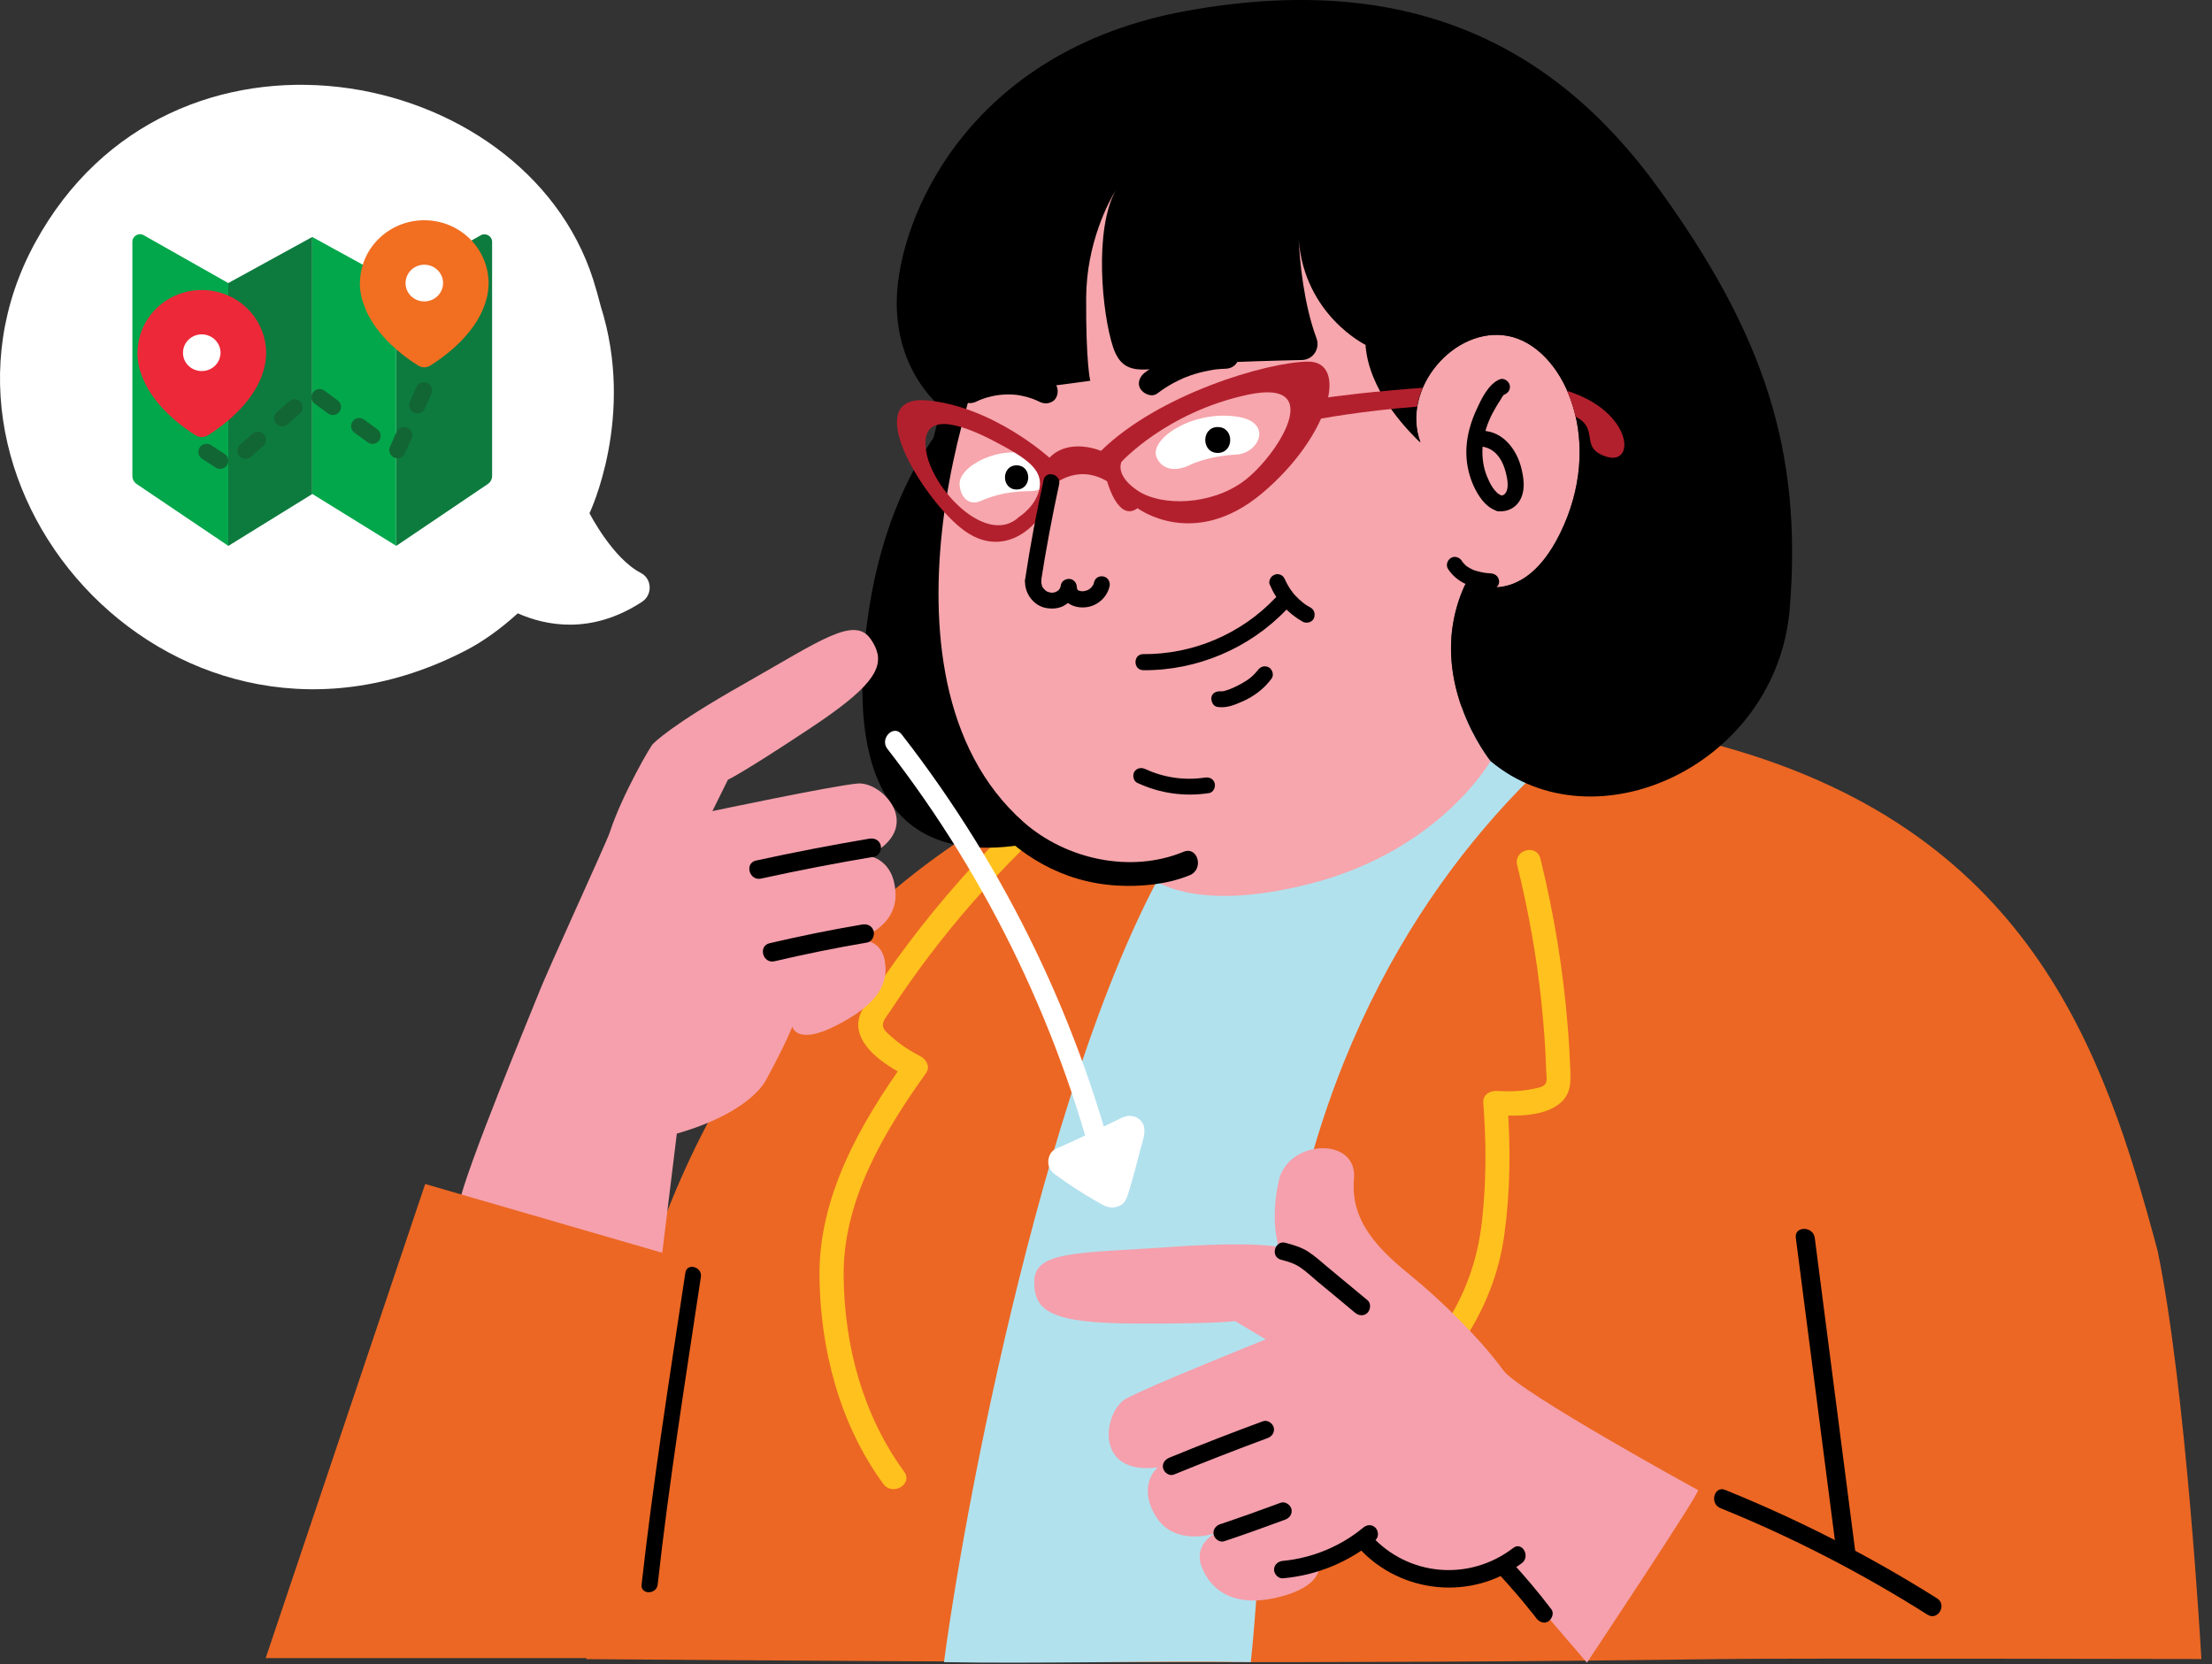 <svg width="194" height="146" viewBox="0 0 194 146" fill="none" xmlns="http://www.w3.org/2000/svg">
<rect x="0" y="0" width="194" height="146" fill="#333333" stroke="none"/>
<g clip-path="url(#clip0_259_306)">
<path d="M189.23 109.72C191.73 121.74 193.07 145.53 193.07 145.53C193.07 145.53 156.89 145.45 151.2 145.53C116.35 146 86.41 145.79 51.42 145.54C51.42 145.54 53.5 123.72 54.76 118.37C65.51 72.48 106.15 53.78 149.93 65.17C178.01 72.48 184.53 92.18 189.23 109.72Z" fill="#EC6723"/>
<path d="M140.04 63.09C129.75 71.28 117.75 85.55 113.18 109.25C111.44 118.3 110.49 138.6 109.7 145.8C101.75 145.66 90.73 145.96 82.79 145.8C84.96 129.57 92.91 89.56 104.09 72.84C106.6 69.09 109.02 65.86 111.33 63.09C120.4 61.52 130.08 61.51 140.04 63.09Z" fill="#B2E1EE"/>
<path d="M87.93 73.24C84.54 76.63 81.43 80.29 78.62 84.17C77.93 85.12 77.26 86.09 76.61 87.07C76.05 87.91 75.24 88.86 75.27 89.93C75.33 92.08 78.01 93.63 79.67 94.5C80.88 95.13 81.95 93.31 80.74 92.67C79.84 92.2 78.99 91.66 78.23 90.98C77.96 90.74 77.53 90.42 77.45 90.05C77.34 89.59 77.81 89.1 78.06 88.72C79.15 87.05 80.3 85.41 81.51 83.82C83.94 80.61 86.6 77.58 89.44 74.74C90.39 73.77 88.89 72.27 87.93 73.24Z" fill="#FFC11E"/>
<path d="M83.44 36.46C83.44 36.46 78.1 41.71 76.27 53.09C74.44 64.47 75.84 76.42 89.92 74.06C89.93 74.06 76.82 64.76 83.44 36.46Z" fill="black"/>
<path d="M100.36 76.57C100.36 76.57 103.72 80.42 115.02 77.49C126.32 74.56 130.72 66.76 130.72 66.76C130.72 66.76 124.57 59.16 128.66 50.93C128.66 50.93 133.66 54.04 137.15 46.07C140.64 38.1 136.97 30.39 132.28 29.47C127.6 28.55 122.82 34.07 124.57 38.8C124.57 38.8 120.8 35.81 121.26 28.56C121.72 21.31 121.72 21.31 121.72 21.31L113.73 17.82L98.27 15.07L84.67 25.34L84.49 33.01C84.49 33.01 79.12 48.03 82.05 60.1C84.98 72.17 94.06 77.66 100.36 76.57Z" fill="#F6A6AC"/>
<path d="M78.65 26.26C78.5 33.39 83.44 36.47 83.44 36.47L84.67 33.66C85.04 35.42 85.67 34.6 89.12 34.22C92.57 33.84 95.62 33.4 95.62 33.4C95.62 33.4 95.23 31.89 95.26 26.14C95.28 21.31 97.25 17.67 97.89 16.63C95.93 20.06 96.64 27.47 97.62 30.45C98.65 33.52 100.91 32.15 105.53 31.89C108.44 31.72 111.98 31.63 114.19 31.58C115.16 31.56 115.8 30.58 115.46 29.67C114.34 26.65 114 22.97 113.9 21.04C114.43 27.66 119.76 30.25 119.76 30.25C120.03 34.17 123.27 37.56 124.28 38.53C124.34 38.59 124.4 38.64 124.44 38.68C124.46 38.7 124.49 38.73 124.5 38.74C124.52 38.76 124.53 38.76 124.54 38.77C124.57 38.79 124.58 38.8 124.58 38.8C122.84 34.07 127.61 28.56 132.29 29.48C136.98 30.4 140.65 38.11 137.16 46.08C133.95 53.39 129.46 51.36 128.76 50.98C128.67 51.08 128.57 51.22 128.46 51.38C128.46 51.38 128.46 51.38 128.45 51.39C124.8 59.44 130.72 66.76 130.72 66.76C139.86 74.43 155.85 67.14 156.97 53.35C158.08 39.57 154.74 29.34 145.45 16.51C136.17 3.69 123.28 -2.52 104.09 0.95C84.89 4.41 78.81 19.13 78.65 26.26Z" fill="black"/>
<path d="M137.44 34.29C137.75 35 138 35.75 138.18 36.55C140.34 37.65 138.46 39.27 140.86 40.05C143.52 40.92 143.18 36.07 137.44 34.29Z" fill="#B3202D"/>
<path d="M114.85 36.9C114.85 36.9 118.06 36.26 122.46 35.83C123.05 35.78 123.65 35.72 124.28 35.67C124.37 35.11 124.54 34.55 124.77 34.02C123.71 34.09 122.74 34.17 121.85 34.26C117.75 34.62 115.52 35 115.52 35L114.85 36.9Z" fill="#B3202D"/>
<path d="M108.56 36.56C111.68 37.06 110.41 39.76 108.45 39.87C106.49 39.98 105.03 40.45 104.29 40.82C103.55 41.19 102.08 41.5 101.45 40.15C100.7 38.55 104.6 35.92 108.56 36.56Z" fill="white"/>
<path d="M90.65 39.95C92.68 40.63 92.62 43.06 90.33 43.08C88.04 43.1 86.84 43.6 85.97 43.96C85.1 44.33 84.28 43.81 84.16 42.54C84.01 40.92 87.67 38.95 90.65 39.95Z" fill="white"/>
<path d="M103.8 74.72C99.15 76.64 93.48 75.38 89.78 72.12C82.46 65.65 81.6 54.87 82.71 45.79C83.28 41.14 84.41 36.56 85.89 32.12C86.32 30.83 84.28 30.27 83.85 31.56C80.9 40.36 79.15 50.1 80.81 59.34C82.39 68.1 88.34 77.12 97.97 77.68C100.06 77.8 102.4 77.58 104.35 76.77C105.61 76.25 105.06 74.2 103.8 74.72Z" fill="black"/>
<path d="M84.24 46.29C87.75 49.16 90.77 46.34 91.48 44.83C92.18 43.32 92.18 42.72 92.18 42.72C92.18 42.72 94.3 40.56 97.1 42.22C97.1 42.22 98.06 45.84 99.77 44.58C99.77 44.58 104.69 48.3 110.68 43.28C116.66 38.25 118.32 31.67 114.7 31.72C111.08 31.77 101.63 34.58 96.56 39.55C96.56 39.55 93.79 38.35 92.04 40.15C92.04 40.15 87.08 35.63 81.27 35.12C75.44 34.63 80.72 43.43 84.24 46.29ZM98.36 40.51C98.36 40.51 102.31 36.16 109.41 34.63C116.51 33.1 111.92 40.12 109.06 42.22C106.19 44.33 101.89 44.43 99.81 43.06C97.73 41.68 98.36 40.51 98.36 40.51ZM87.08 38.64C90.09 40.2 91.43 41.18 91.18 42.78C90.93 44.37 89.37 45.35 89.37 45.35C86.56 47.98 81.68 42.88 81.21 39.48C80.73 36.07 84.07 37.08 87.08 38.64Z" fill="#B3202D"/>
<path d="M95.96 51.05C95.94 51.12 95.92 51.19 95.9 51.26C95.85 51.4 95.95 51.16 95.91 51.23C95.89 51.26 95.88 51.3 95.86 51.33C95.82 51.39 95.77 51.45 95.74 51.51C95.81 51.37 95.79 51.45 95.74 51.5C95.72 51.52 95.7 51.54 95.68 51.56C95.65 51.59 95.62 51.62 95.58 51.65C95.51 51.71 95.59 51.63 95.62 51.62C95.56 51.65 95.5 51.7 95.44 51.74C95.4 51.76 95.35 51.78 95.32 51.8C95.35 51.78 95.44 51.75 95.35 51.78C95.27 51.81 95.18 51.82 95.1 51.85C95.01 51.87 95.28 51.84 95.12 51.85C95.08 51.85 95.04 51.85 95 51.86C94.96 51.86 94.92 51.86 94.88 51.86C94.85 51.86 94.71 51.85 94.83 51.86C94.95 51.87 94.8 51.85 94.78 51.85C94.74 51.84 94.7 51.83 94.66 51.82C94.63 51.81 94.57 51.78 94.55 51.78C94.61 51.77 94.67 51.84 94.56 51.78C94.55 51.77 94.53 51.76 94.52 51.76C94.48 51.73 94.49 51.75 94.56 51.8C94.54 51.82 94.47 51.65 94.53 51.78C94.58 51.88 94.53 51.77 94.51 51.75C94.5 51.73 94.43 51.62 94.49 51.72C94.55 51.82 94.49 51.71 94.48 51.68C94.47 51.65 94.46 51.61 94.45 51.57C94.43 51.49 94.42 51.41 94.4 51.34C94.33 50.98 93.87 50.74 93.53 50.85C93.14 50.98 92.96 51.33 93.04 51.72C93.13 52.22 93.33 52.69 93.78 52.97C94.22 53.25 94.79 53.33 95.3 53.26C96.27 53.13 97.08 52.4 97.31 51.45C97.4 51.09 97.2 50.67 96.82 50.58C96.47 50.47 96.06 50.66 95.96 51.05Z" fill="black"/>
<path d="M93.06 51.29C93.05 51.38 93.02 51.45 93 51.54C92.98 51.62 93.07 51.41 93.01 51.52C92.99 51.56 92.97 51.6 92.94 51.64C92.93 51.65 92.92 51.67 92.91 51.68C92.87 51.74 92.87 51.73 92.94 51.65C92.94 51.66 92.87 51.73 92.86 51.74C92.83 51.77 92.8 51.79 92.78 51.82C92.67 51.92 92.91 51.75 92.77 51.82C92.73 51.84 92.7 51.87 92.66 51.89C92.64 51.9 92.61 51.92 92.58 51.93C92.6 51.92 92.62 51.91 92.65 51.9C92.6 51.95 92.45 51.96 92.38 51.98C92.29 52 92.53 51.97 92.4 51.98C92.35 51.98 92.3 51.99 92.25 51.99C92.21 51.99 92.17 51.98 92.13 51.98C92.08 51.98 92.1 51.98 92.2 51.99C92.18 51.99 92.15 51.98 92.13 51.98C92.04 51.96 91.96 51.94 91.87 51.91C91.75 51.87 91.95 51.96 91.88 51.91C91.85 51.89 91.81 51.87 91.77 51.85C91.75 51.84 91.67 51.77 91.65 51.77C91.7 51.77 91.76 51.86 91.66 51.77C91.6 51.71 91.55 51.63 91.48 51.58C91.53 51.62 91.55 51.68 91.49 51.59C91.47 51.56 91.45 51.52 91.43 51.49C91.42 51.47 91.36 51.39 91.37 51.36C91.41 51.45 91.42 51.47 91.4 51.42C91.39 51.4 91.38 51.38 91.38 51.35C91.37 51.33 91.32 51.12 91.32 51.12C91.33 51.22 91.34 51.25 91.33 51.19C91.33 51.17 91.33 51.14 91.32 51.12C91.32 51.07 91.32 51.03 91.32 50.98C91.33 50.61 90.99 50.26 90.61 50.27C90.22 50.29 89.92 50.58 89.9 50.98C89.87 52.08 90.67 53.16 91.78 53.34C92.36 53.44 92.99 53.37 93.49 53.02C93.95 52.71 94.32 52.23 94.4 51.66C94.43 51.46 94.43 51.29 94.33 51.12C94.24 50.97 94.08 50.83 93.91 50.8C93.6 50.72 93.12 50.9 93.06 51.29Z" fill="black"/>
<path d="M91.28 51.12C91.73 48.22 92.27 45.34 92.89 42.48C93.08 41.59 91.72 41.22 91.53 42.1C90.9 44.96 90.36 47.84 89.92 50.74C89.86 51.12 90.02 51.5 90.41 51.61C90.74 51.7 91.22 51.5 91.28 51.12Z" fill="black"/>
<path d="M106.8 39.73C108.26 39.73 108.26 37.46 106.8 37.46C105.34 37.46 105.34 39.73 106.8 39.73Z" fill="black"/>
<path d="M89.16 42.94C90.52 42.94 90.52 40.82 89.16 40.82C87.8 40.82 87.8 42.94 89.16 42.94Z" fill="black"/>
<path d="M99.74 68.67C101.72 69.6 103.88 69.9 106.04 69.57C106.42 69.51 106.63 69.04 106.53 68.7C106.42 68.3 106.04 68.15 105.66 68.21C103.91 68.48 102.05 68.21 100.45 67.46C100.1 67.3 99.69 67.36 99.48 67.71C99.31 68.01 99.4 68.51 99.74 68.67Z" fill="black"/>
<path d="M131.35 44.83C132.25 44.95 133.06 44.49 133.42 43.65C133.77 42.84 133.63 41.91 133.43 41.08C133.06 39.58 132.02 38.07 130.39 37.82C130.01 37.76 129.63 37.91 129.52 38.31C129.43 38.64 129.63 39.12 130.01 39.18C131.01 39.33 131.65 40.12 131.96 41.09C132.12 41.6 132.26 42.18 132.22 42.72C132.2 42.92 132.13 43.14 132.03 43.27C131.96 43.35 131.92 43.39 131.82 43.44C131.85 43.43 131.6 43.46 131.74 43.48C131.36 43.43 130.98 43.57 130.87 43.97C130.77 44.29 130.97 44.78 131.35 44.83Z" fill="black"/>
<path d="M131.54 33.27C130.54 33.68 129.93 34.98 129.5 35.92C129 36.99 128.67 38.14 128.61 39.32C128.56 40.42 128.76 41.52 129.2 42.53C129.61 43.46 130.31 44.56 131.35 44.83C132.23 45.06 132.6 43.7 131.73 43.47C131.09 43.3 130.63 42.33 130.4 41.76C130.09 40.98 129.98 40.15 130.02 39.32C130.06 38.48 130.28 37.64 130.61 36.86C130.78 36.46 130.98 36.08 131.2 35.71C131.32 35.51 131.44 35.31 131.57 35.12C131.64 35.02 131.8 34.68 131.91 34.63C132.27 34.48 132.51 34.16 132.4 33.76C132.32 33.43 131.89 33.13 131.54 33.27Z" fill="black"/>
<path d="M127 49.91C127.37 50.48 127.91 50.94 128.53 51.22C129.24 51.54 129.99 51.67 130.77 51.72C131.14 51.74 131.49 51.38 131.48 51.01C131.46 50.61 131.17 50.33 130.77 50.3C130.61 50.29 130.46 50.27 130.3 50.26C130.22 50.25 130.22 50.25 130.31 50.26C130.27 50.25 130.23 50.25 130.19 50.24C130.11 50.23 130.04 50.21 129.96 50.2C129.81 50.17 129.66 50.13 129.51 50.09C129.44 50.07 129.36 50.04 129.29 50.02C129.25 50.01 129.22 49.99 129.18 49.98C129.26 50.02 129.28 50.02 129.23 50C129.12 49.95 129 49.89 128.89 49.83C128.83 49.8 128.77 49.76 128.72 49.72C128.68 49.7 128.49 49.6 128.66 49.68C128.55 49.62 128.45 49.5 128.37 49.41C128.33 49.36 128.27 49.31 128.24 49.26C128.34 49.43 128.23 49.23 128.21 49.2C128.01 48.89 127.57 48.73 127.24 48.95C126.94 49.14 126.78 49.58 127 49.91Z" fill="black"/>
<path d="M79.36 93.1C75.4 98.64 71.79 105 71.87 111.98C71.95 118.41 73.64 124.93 77.47 130.17C78.27 131.26 80.1 130.2 79.3 129.1C75.68 124.14 74.06 118.08 73.99 111.98C73.91 105.38 77.46 99.39 81.19 94.17C81.99 93.06 80.15 92 79.36 93.1Z" fill="#FFC11E"/>
<path d="M133.06 75.88C134.04 79.85 134.77 83.88 135.19 87.96C135.4 89.97 135.55 92 135.61 94.02C135.62 94.3 135.72 94.83 135.53 95.09C135.32 95.38 134.75 95.46 134.43 95.52C133.39 95.74 132.31 95.76 131.25 95.7C129.89 95.62 129.89 97.74 131.25 97.82C133.05 97.92 135.81 97.97 137.12 96.48C137.79 95.71 137.76 94.78 137.72 93.82C137.67 92.54 137.6 91.26 137.49 89.98C137.09 85.04 136.29 80.14 135.1 75.32C134.77 73.99 132.73 74.55 133.06 75.88Z" fill="#FFC11E"/>
<path d="M130.09 96.76C130.36 100.19 130.36 103.65 129.98 107.07C129.6 110.52 128.52 113.52 126.63 116.42C123.53 121.19 119.22 125.33 113.93 127.56C112.69 128.08 113.24 130.13 114.49 129.6C120.21 127.19 124.83 122.96 128.24 117.82C130.2 114.86 131.46 111.79 131.94 108.27C132.46 104.46 132.5 100.59 132.2 96.76C132.11 95.41 129.99 95.4 130.09 96.76Z" fill="#FFC11E"/>
<path d="M157.5 108.58C158.7 117.9 159.91 127.22 161.11 136.53C161.24 137.57 162.9 137.59 162.77 136.53C161.57 127.21 160.36 117.89 159.16 108.58C159.02 107.54 157.36 107.53 157.5 108.58Z" fill="black"/>
<path d="M101.49 34.52C101.94 34.18 102.42 33.87 102.91 33.6C103.17 33.46 103.45 33.33 103.72 33.2C103.84 33.15 103.86 33.14 103.78 33.17C103.85 33.14 103.92 33.11 103.99 33.09C104.11 33.04 104.24 33 104.36 32.95C104.89 32.76 105.44 32.62 106 32.51C106.13 32.49 106.26 32.46 106.39 32.44C106.52 32.42 106.54 32.42 106.44 32.43C106.51 32.42 106.59 32.41 106.66 32.4C106.96 32.37 107.26 32.35 107.56 32.34C108.11 32.32 108.64 31.87 108.62 31.28C108.59 30.72 108.15 30.2 107.56 30.22C105 30.3 102.47 31.14 100.41 32.68C99.97 33.01 99.7 33.61 100.03 34.13C100.32 34.57 101.02 34.87 101.49 34.52Z" fill="black"/>
<path d="M92.25 33.42C89.82 32.2 86.98 32.19 84.55 33.4C84.05 33.65 83.87 34.39 84.17 34.85C84.5 35.36 85.09 35.49 85.62 35.23C86.43 34.83 87.46 34.6 88.4 34.6C89.01 34.6 89.29 34.64 89.8 34.76C90.36 34.89 90.76 35.04 91.18 35.25C91.67 35.5 92.35 35.4 92.63 34.87C92.89 34.38 92.78 33.68 92.25 33.42Z" fill="black"/>
<path d="M100.27 58.79C104.97 58.83 109.58 56.88 112.83 53.47C113.46 52.81 112.46 51.81 111.83 52.47C108.84 55.62 104.62 57.41 100.27 57.38C99.36 57.37 99.36 58.78 100.27 58.79Z" fill="black"/>
<path d="M111.35 51.25C111.65 51.96 112.04 52.61 112.56 53.19C113.04 53.72 113.62 54.18 114.24 54.53C114.56 54.71 115.02 54.62 115.21 54.28C115.38 53.95 115.3 53.5 114.96 53.31C114.82 53.23 114.68 53.15 114.54 53.06C114.48 53.02 114.42 52.98 114.36 52.93C114.33 52.91 114.3 52.89 114.27 52.86C114.2 52.81 114.39 52.96 114.29 52.88C114.04 52.68 113.81 52.46 113.59 52.23C113.54 52.18 113.49 52.12 113.44 52.06C113.42 52.03 113.39 52 113.37 51.97C113.36 51.95 113.34 51.94 113.33 51.92C113.3 51.88 113.31 51.9 113.37 51.97C113.37 51.93 113.26 51.82 113.24 51.79C113.19 51.72 113.15 51.66 113.1 51.59C113.02 51.46 112.94 51.32 112.87 51.19C112.84 51.12 112.8 51.06 112.77 50.99C112.75 50.95 112.73 50.91 112.71 50.87C112.69 50.83 112.63 50.69 112.71 50.88C112.64 50.7 112.56 50.56 112.39 50.46C112.24 50.37 112.02 50.33 111.85 50.39C111.68 50.45 111.51 50.55 111.43 50.71C111.34 50.86 111.28 51.08 111.35 51.25Z" fill="black"/>
<path d="M106.76 62.01C107.31 62.09 107.81 61.99 108.32 61.8C108.74 61.64 109.16 61.46 109.55 61.24C110.33 60.81 111.01 60.23 111.53 59.51C111.75 59.21 111.59 58.71 111.28 58.54C110.91 58.35 110.55 58.47 110.31 58.79C110.29 58.82 110.26 58.86 110.24 58.89C110.28 58.83 110.27 58.85 110.23 58.89C110.17 58.96 110.11 59.03 110.04 59.1C109.93 59.22 109.8 59.34 109.68 59.44C109.65 59.47 109.62 59.49 109.58 59.52C109.54 59.55 109.47 59.6 109.55 59.54C109.48 59.59 109.41 59.64 109.34 59.69C109.19 59.79 109.04 59.88 108.88 59.97C108.73 60.05 108.58 60.13 108.43 60.2C108.35 60.24 108.28 60.27 108.2 60.31C108.15 60.33 108.07 60.37 108.16 60.33C108.12 60.35 108.08 60.36 108.04 60.38C107.87 60.45 107.7 60.52 107.52 60.57C107.46 60.59 107.4 60.6 107.34 60.62C107.33 60.62 107.19 60.65 107.26 60.64C107.32 60.63 107.19 60.64 107.18 60.64C107.16 60.64 107 60.63 107.12 60.65C106.76 60.6 106.34 60.74 106.25 61.14C106.19 61.47 106.37 61.95 106.76 62.01Z" fill="black"/>
<path d="M99.54 116.1C92.2 116.07 90.66 115.04 90.71 112.38C90.76 109.72 94.57 109.94 102.39 109.4C109.95 108.87 112.03 109.36 112.15 109.39C112.1 109.24 111.38 107.02 112.16 103.54C112.97 99.94 119.1 99.67 118.75 103.42C118.4 107.16 120.98 109.66 123.75 111.91C126.51 114.16 129.88 117.5 131.85 120.21C133.25 122.13 148.92 130.71 148.92 130.71C149.31 130.63 139.18 145.85 139.18 145.85L135.86 141.98L132.48 137.58C124.9 140.28 119.17 135.11 119.17 135.11C118.49 136.2 115.65 136.78 115.65 136.78C115.65 136.78 116.55 138.91 112.42 140.03C108.3 141.15 106.24 139.54 105.42 137.51C104.59 135.48 106.58 134.5 106.58 134.5C106.58 134.5 103.01 135.74 101.35 132.98C99.7 130.22 101.54 128.72 101.54 128.72C95.85 129.45 96.78 123.77 98.78 122.68C100.79 121.58 111.01 117.49 111.01 117.49L108.31 115.88C108.31 115.89 106.88 116.13 99.54 116.1Z" fill="#F5A0AC"/>
<path d="M119.94 114.06C118.78 113.1 117.63 112.14 116.47 111.18C115.91 110.71 115.35 110.2 114.74 109.8C114.14 109.41 113.43 109.2 112.75 109.02C111.8 108.76 111.39 110.24 112.34 110.5C112.95 110.66 113.55 110.83 114.07 111.2C114.61 111.57 115.09 112.03 115.59 112.45C116.68 113.35 117.77 114.25 118.85 115.16C119.17 115.42 119.62 115.47 119.93 115.16C120.21 114.87 120.26 114.32 119.94 114.06Z" fill="black"/>
<path d="M102.95 129.35C105.67 128.24 108.41 127.17 111.17 126.15C111.56 126.01 111.82 125.63 111.71 125.21C111.61 124.84 111.16 124.53 110.77 124.67C108.01 125.69 105.27 126.75 102.55 127.87C102.17 128.03 101.9 128.38 102.01 128.81C102.11 129.18 102.56 129.51 102.95 129.35Z" fill="black"/>
<path d="M107.39 135.19C109.18 134.59 110.95 133.96 112.72 133.3C113.11 133.16 113.37 132.78 113.26 132.36C113.16 131.99 112.71 131.68 112.32 131.82C110.55 132.48 108.78 133.11 106.99 133.71C106.6 133.84 106.34 134.24 106.45 134.65C106.56 135.04 107 135.33 107.39 135.19Z" fill="black"/>
<path d="M112.51 138.45C115.51 138.18 118.32 137.02 120.63 135.09C120.95 134.83 120.9 134.28 120.63 134.01C120.31 133.69 119.87 133.74 119.55 134.01C117.57 135.65 115.07 136.68 112.51 136.92C112.1 136.96 111.74 137.25 111.74 137.69C111.74 138.06 112.09 138.48 112.51 138.45Z" fill="black"/>
<path d="M119.17 135.78C122.84 139.83 129.13 140.44 133.48 137.11C134.25 136.52 133.49 135.18 132.71 135.79C128.88 138.73 123.51 138.29 120.26 134.7C119.59 133.97 118.51 135.05 119.17 135.78Z" fill="black"/>
<path d="M131.35 137.97C131.96 138.62 132.55 139.29 133.13 139.97C133.41 140.3 133.69 140.63 133.96 140.97C134.1 141.14 134.24 141.32 134.38 141.49C134.41 141.53 134.44 141.57 134.48 141.61C134.5 141.63 134.51 141.65 134.53 141.67C134.5 141.63 134.5 141.63 134.53 141.67C134.6 141.76 134.67 141.86 134.74 141.95C134.98 142.27 135.41 142.47 135.79 142.23C136.1 142.03 136.32 141.52 136.07 141.18C134.93 139.68 133.73 138.25 132.45 136.88C132.18 136.59 131.64 136.58 131.37 136.88C131.07 137.2 131.06 137.66 131.35 137.97Z" fill="black"/>
<path d="M57.87 111.63L59.36 99.44C63.76 98.18 66.35 96.29 67.21 94.69C69.04 91.3 69.49 90.05 69.49 90.05C69.49 90.05 69.83 91.71 73.2 90.03C76.94 88.16 77.99 86.31 77.59 84.23C77.2 82.15 75.06 82.44 75.06 82.44C75.06 82.44 78.63 81.51 78.54 78.4C78.44 75.29 76.14 75.08 76.14 75.08C81.18 72.6 77.42 68.53 75.21 68.73C72.99 68.93 62.48 71.15 62.48 71.15L63.84 68.4C63.84 68.4 65.13 67.82 71.12 63.84C76.23 60.45 77.49 58.73 76.86 56.99C76.75 56.69 76.59 56.39 76.38 56.08C74.94 53.97 71.94 56.2 65.27 59.98C58.81 63.63 57.37 65.15 57.29 65.24C57.25 65.09 54.55 69.71 53.48 73.01C53.17 73.95 48 85.15 47.22 87.19C46.92 87.98 40.59 103.19 40.26 105.68C40.08 107.11 57.87 111.63 57.87 111.63Z" fill="#F5A0AC"/>
<path d="M66.74 77.07C70.03 76.35 73.34 75.71 76.67 75.15C77.11 75.08 77.35 74.54 77.24 74.14C77.11 73.68 76.67 73.49 76.23 73.57C72.91 74.13 69.6 74.77 66.3 75.49C65.28 75.72 65.71 77.29 66.74 77.07Z" fill="black"/>
<path d="M67.93 84.32C70.62 83.69 73.33 83.14 76.05 82.68C76.49 82.61 76.73 82.07 76.62 81.67C76.49 81.21 76.05 81.02 75.61 81.1C72.89 81.56 70.18 82.11 67.49 82.74C66.47 82.99 66.9 84.56 67.93 84.32Z" fill="black"/>
<path d="M150.88 132.29C157.2 134.85 163.28 137.99 169.05 141.64C169.95 142.21 170.79 140.78 169.89 140.21C163.99 136.49 157.78 133.32 151.32 130.7C150.34 130.29 149.91 131.89 150.88 132.29Z" fill="black"/>
<path d="M93.25 101.93C94.56 102.89 95.93 103.77 97.36 104.55C97.43 104.59 97.51 104.63 97.6 104.62C97.69 104.61 99.14 99.21 99.09 99.18C99.08 99.18 94.76 101.27 93.25 101.93Z" fill="white"/>
<path d="M92.59 103.06C93.74 103.9 94.94 104.68 96.18 105.39C96.59 105.62 97.02 105.92 97.51 105.92C98 105.93 98.49 105.71 98.73 105.26C98.85 105.04 98.92 104.8 98.99 104.56C99.39 103.26 99.73 101.95 100.07 100.63C100.24 99.99 100.58 99.13 100.2 98.51C99.81 97.88 99.06 97.73 98.41 98.04C96.48 98.98 94.55 99.93 92.58 100.79C91.95 101.07 91.76 102.03 92.11 102.58C92.53 103.23 93.22 103.34 93.9 103.05C95.87 102.19 97.8 101.23 99.73 100.3C99.13 100.14 98.54 99.99 97.94 99.83C97.95 99.85 97.76 99.12 97.76 99.19C97.73 98.67 97.83 98.77 97.8 98.89C97.79 98.93 97.78 98.98 97.77 99.02C97.74 99.16 97.7 99.3 97.67 99.44C97.56 99.87 97.45 100.29 97.34 100.71C97.09 101.65 96.84 102.58 96.57 103.51C96.52 103.68 96.47 103.84 96.42 104.01C96.4 104.06 96.38 104.11 96.37 104.17C96.33 104.29 96.22 104.37 96.48 103.92C96.35 104.15 97.24 103.33 96.93 103.48C97.15 103.42 97.37 103.36 97.59 103.3C98.02 103.45 98.14 103.47 97.96 103.38C97.91 103.35 97.87 103.33 97.82 103.3C97.73 103.25 97.63 103.19 97.54 103.14C97.37 103.04 97.2 102.94 97.02 102.84C96.66 102.63 96.31 102.41 95.96 102.19C95.26 101.74 94.57 101.27 93.9 100.78C93.35 100.37 92.42 100.67 92.11 101.25C91.77 101.95 92 102.62 92.59 103.06Z" fill="white"/>
<path d="M77.82 65.68C86.79 77.22 93.19 90.65 96.58 104.87C96.85 105.99 98.57 105.51 98.3 104.4C94.84 89.86 88.25 76.21 79.08 64.42C78.38 63.51 77.13 64.78 77.82 65.68Z" fill="white"/>
<path d="M37.29 103.86L60.79 110.68L54.85 145.45H23.3L37.29 103.86Z" fill="#EC6723"/>
<path d="M60.11 111.64C58.74 120.74 57.29 129.86 56.27 139C56.17 139.9 57.58 139.89 57.68 139C58.68 129.98 60.12 120.99 61.47 112.01C61.61 111.13 60.25 110.74 60.11 111.64Z" fill="black"/>
<path fill-rule="evenodd" clip-rule="evenodd" d="M51.7 45.02C51.7 45.02 55.77 36.55 52.68 26.84C52.49 26.08 52.27 25.3 52.02 24.51C45.94 5.52 14.93 -0.44 3.08 21.29C-8.78 43 15.7 70.15 40.92 57.02C42.19 56.36 43.78 55.29 45.41 53.8C47.84 54.88 51.85 55.71 56.31 52.79C57.25 52.17 57.19 50.76 56.19 50.25C53.72 48.97 51.7 45.02 51.7 45.02Z" fill="white"/>
<path fill-rule="evenodd" clip-rule="evenodd" d="M27.39 43.33L34.75 47.88V24.83L27.39 20.79V43.33Z" fill="#03A74B"/>
<path fill-rule="evenodd" clip-rule="evenodd" d="M20.02 24.83L27.38 20.79V43.34L20.02 47.89V24.83Z" fill="#0D7B3E"/>
<path fill-rule="evenodd" clip-rule="evenodd" d="M22.66 37.87C22.47 37.85 22.28 37.92 22.14 38.05L21.06 39C20.92 39.13 20.83 39.3 20.82 39.49C20.81 39.68 20.87 39.87 21 40.01C21.14 40.16 21.33 40.25 21.54 40.25C21.71 40.25 21.88 40.19 22.01 40.07L23.09 39.12C23.23 38.99 23.32 38.82 23.33 38.63C23.34 38.44 23.28 38.25 23.15 38.11C23.02 37.96 22.85 37.88 22.66 37.87Z" fill="#126634"/>
<path fill-rule="evenodd" clip-rule="evenodd" d="M25.88 35.02C25.69 35.01 25.51 35.07 25.36 35.2L24.28 36.15C24.14 36.28 24.05 36.45 24.04 36.64C24.03 36.83 24.09 37.01 24.22 37.16C24.36 37.31 24.55 37.4 24.76 37.4C24.93 37.4 25.1 37.34 25.23 37.22L26.31 36.27C26.61 36.01 26.63 35.55 26.37 35.26C26.24 35.12 26.07 35.03 25.88 35.02Z" fill="#126634"/>
<path fill-rule="evenodd" clip-rule="evenodd" d="M34.75 24.83L42.16 20.64C42.61 20.39 43.16 20.71 43.16 21.22V41.74C43.16 42.03 43.02 42.3 42.78 42.46L34.76 47.88V24.83H34.75Z" fill="#0D7B3E"/>
<path fill-rule="evenodd" clip-rule="evenodd" d="M20.02 24.83L12.6 20.63C12.16 20.38 11.61 20.7 11.61 21.21V41.74C11.61 42.03 11.75 42.3 12 42.47L20.02 47.88V24.83Z" fill="#03A74B"/>
<path fill-rule="evenodd" clip-rule="evenodd" d="M19.7 39.82L18.5 39.04C18.17 38.83 17.72 38.92 17.51 39.25C17.3 39.58 17.39 40.03 17.72 40.24L18.92 41.02C19.04 41.09 19.17 41.13 19.31 41.13C19.56 41.13 19.78 41.01 19.91 40.8C20.12 40.48 20.03 40.04 19.7 39.82Z" fill="#126634"/>
<path fill-rule="evenodd" clip-rule="evenodd" d="M35.73 37.52C35.37 37.36 34.94 37.52 34.78 37.88L34.2 39.19C34.12 39.36 34.12 39.56 34.19 39.74C34.26 39.92 34.39 40.06 34.57 40.14C34.66 40.18 34.76 40.2 34.86 40.2C35.14 40.2 35.4 40.03 35.52 39.77L36.1 38.46C36.18 38.29 36.18 38.09 36.11 37.91C36.04 37.74 35.91 37.6 35.73 37.52Z" fill="#126634"/>
<path fill-rule="evenodd" clip-rule="evenodd" d="M31.93 36.8C31.77 36.69 31.59 36.64 31.4 36.67C31.21 36.7 31.05 36.8 30.93 36.96C30.7 37.28 30.77 37.73 31.09 37.96L32.25 38.8C32.37 38.89 32.52 38.94 32.67 38.94C32.9 38.94 33.12 38.83 33.25 38.65C33.48 38.33 33.41 37.88 33.09 37.65L31.93 36.8Z" fill="#126634"/>
<path fill-rule="evenodd" clip-rule="evenodd" d="M28.45 34.26C28.29 34.15 28.11 34.1 27.92 34.13C27.73 34.16 27.57 34.26 27.45 34.42C27.34 34.57 27.29 34.76 27.32 34.95C27.35 35.14 27.45 35.31 27.61 35.42L28.77 36.27C28.89 36.36 29.04 36.41 29.19 36.41C29.42 36.41 29.64 36.3 29.77 36.12C29.88 35.97 29.93 35.78 29.9 35.59C29.87 35.4 29.77 35.24 29.61 35.12L28.45 34.26Z" fill="#126634"/>
<path fill-rule="evenodd" clip-rule="evenodd" d="M37.85 33.98C37.78 33.8 37.65 33.66 37.47 33.58C37.11 33.42 36.68 33.58 36.52 33.95L35.94 35.26C35.86 35.43 35.86 35.63 35.93 35.81C36 35.99 36.13 36.13 36.31 36.21C36.4 36.25 36.5 36.27 36.6 36.27C36.88 36.27 37.14 36.1 37.26 35.84L37.84 34.53C37.92 34.36 37.92 34.16 37.85 33.98Z" fill="#126634"/>
<path fill-rule="evenodd" clip-rule="evenodd" d="M23.34 30.92C23.31 27.89 20.8 25.44 17.7 25.44C14.6 25.44 12.09 27.89 12.06 30.91C12.06 30.92 12.06 30.93 12.06 30.93C12.06 30.94 12.06 30.95 12.05 30.96C12.05 31.4 12.11 31.84 12.21 32.25C12.21 32.26 12.22 32.27 12.22 32.28C12.26 32.44 12.31 32.6 12.37 32.76C13.28 35.52 16.01 37.47 17.17 38.19C17.33 38.29 17.51 38.34 17.69 38.34C17.88 38.34 18.06 38.29 18.22 38.19C19.38 37.47 22.11 35.53 23.03 32.77C23.08 32.61 23.13 32.45 23.17 32.29C23.17 32.28 23.18 32.27 23.18 32.26C23.28 31.85 23.34 31.41 23.34 30.97C23.34 30.96 23.34 30.95 23.34 30.94C23.34 30.93 23.34 30.93 23.34 30.92Z" fill="#ED2838"/>
<path fill-rule="evenodd" clip-rule="evenodd" d="M17.69 32.55C16.78 32.55 16.04 31.83 16.05 30.94C16.05 30.05 16.79 29.33 17.69 29.33C18.6 29.33 19.34 30.05 19.34 30.94C19.34 31.83 18.61 32.55 17.69 32.55Z" fill="white"/>
<path fill-rule="evenodd" clip-rule="evenodd" d="M42.85 24.8C42.82 21.77 40.31 19.32 37.21 19.32C34.11 19.32 31.6 21.77 31.57 24.79C31.57 24.8 31.57 24.81 31.57 24.81C31.57 24.82 31.57 24.83 31.56 24.84C31.56 25.28 31.62 25.72 31.72 26.13C31.72 26.14 31.73 26.15 31.73 26.16C31.77 26.32 31.82 26.48 31.88 26.64C32.79 29.4 35.52 31.35 36.68 32.07C36.84 32.17 37.02 32.22 37.2 32.22C37.39 32.22 37.57 32.17 37.73 32.07C38.89 31.35 41.62 29.41 42.54 26.65C42.59 26.49 42.64 26.33 42.68 26.17C42.68 26.16 42.69 26.15 42.69 26.14C42.79 25.73 42.85 25.29 42.85 24.85C42.85 24.84 42.85 24.83 42.85 24.82C42.86 24.82 42.86 24.81 42.85 24.8Z" fill="#F26E21"/>
<path fill-rule="evenodd" clip-rule="evenodd" d="M37.21 26.44C36.3 26.44 35.56 25.72 35.57 24.83C35.57 23.94 36.31 23.22 37.21 23.22C38.12 23.22 38.86 23.94 38.86 24.83C38.86 25.72 38.12 26.44 37.21 26.44Z" fill="white"/>
</g>
<defs>
<clipPath id="clip0_259_306">
<rect width="193.08" height="145.85" fill="white"/>
</clipPath>
</defs>
</svg>
